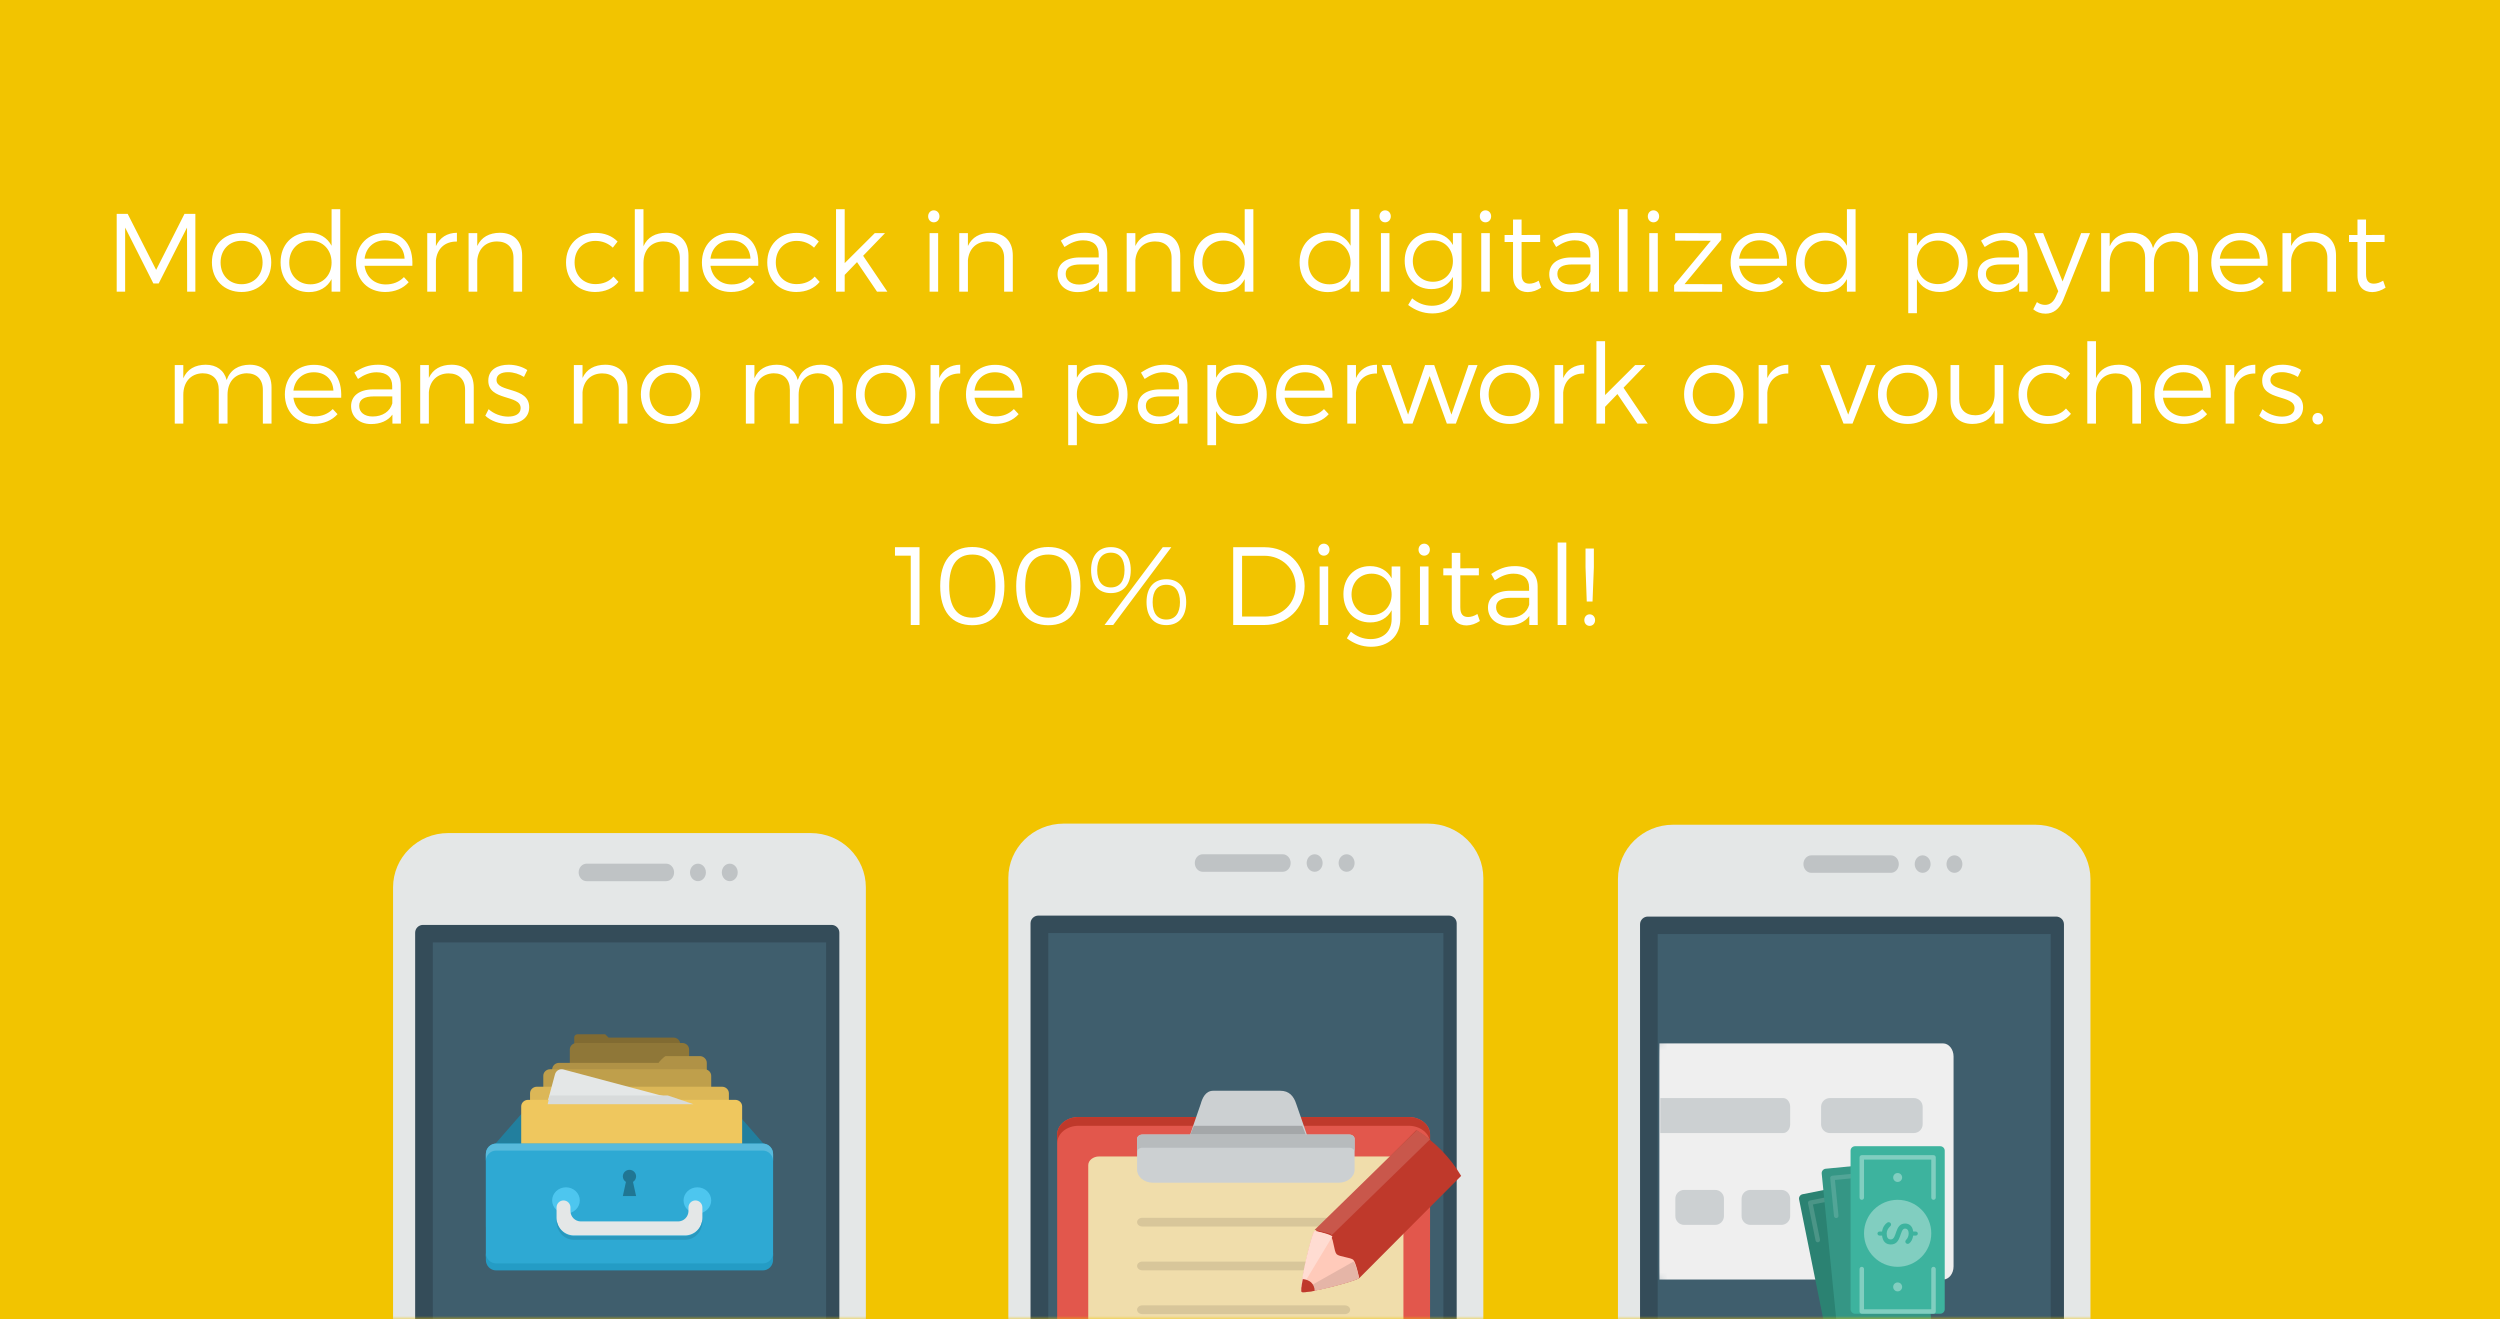 <?xml version="1.0" encoding="UTF-8" standalone="no"?>
<svg width="360px" height="190px" viewBox="0 0 360 190" version="1.1" xmlns="http://www.w3.org/2000/svg" xmlns:xlink="http://www.w3.org/1999/xlink" xmlns:sketch="http://www.bohemiancoding.com/sketch/ns">
    <rect x="0" y="0" width="360" height="190" fill="#333333" stroke="none"/>
    <!-- Generator: Sketch 3.3.3 (12081) - http://www.bohemiancoding.com/sketch -->
    <title>DigitalLandingGold-Mobile + Modern check in and </title>
    <desc>Created with Sketch.</desc>
    <defs>
        <rect id="path-1" x="0" y="0" width="360" height="190"></rect>
        <path id="path-3" d="M31.794,0 C14.235,0 0,14.098 0,31.488 C0,48.879 14.235,62.978 31.794,62.978 C49.354,62.978 63.589,48.879 63.589,31.488 C63.589,14.098 49.354,0 31.794,0 L31.794,0 Z"></path>
    </defs>
    <g id="Home-Page" stroke="none" stroke-width="1" fill="none" fill-rule="evenodd" sketch:type="MSPage">
        <g id="Landing-Page-1.0-Mobile" sketch:type="MSArtboardGroup" transform="translate(-8, -1655)">
            <g id="DigitalLandingGold-Mobile-+-Modern-check-in-and-" sketch:type="MSLayerGroup" transform="translate(8, 1655)">
                <g id="DigitalLandingGold-Mobile">
                    <mask id="mask-2" sketch:name="Mask" fill="white">
                        <use xlink:href="#path-1"></use>
                    </mask>
                    <use id="Mask" fill="#F2C400" sketch:type="MSShapeGroup" xlink:href="#path-1"></use>
                    <g id="digitalcheckin" mask="url(#mask-2)">
                        <g transform="translate(145.2, 118.6)">
                            <g id="android">
                                <path d="M60.42,2.84217094e-14 L7.98,2.84217094e-14 C3.574,2.84217094e-14 0,3.512 0,7.842 L0,73.936 C9.527,80.968 21.368,85.139 34.2,85.139 C47.034,85.139 58.875,80.968 68.4,73.936 L68.4,7.842 C68.4,3.512 64.828,3.24015699e-14 60.42,3.24015699e-14 L60.42,2.84217094e-14 Z" id="Shape" fill="#E4E7E7" sketch:type="MSShapeGroup"></path>
                                <path d="M63.428,13.244 L4.333,13.244 C3.705,13.244 3.196,13.747 3.196,14.367 L3.196,76.233 C12.048,81.861 22.575,85.139 33.88,85.139 C45.187,85.139 55.713,81.861 64.564,76.233 L64.564,14.367 C64.564,13.747 64.056,13.244 63.428,13.244 L63.428,13.244 Z" id="Shape" fill="#344C59" sketch:type="MSShapeGroup"></path>
                                <path d="M62.647,15.766 L5.753,15.766 L5.753,77.636 C14.123,82.398 23.835,85.139 34.2,85.139 C44.567,85.139 54.278,82.398 62.647,77.636 L62.647,15.766 L62.647,15.766 Z" id="Shape" fill="#3F5E6D" sketch:type="MSShapeGroup"></path>
                                <path d="M39.506,4.415 L27.999,4.415 C27.363,4.415 26.849,4.981 26.849,5.675 C26.849,6.372 27.363,6.937 27.999,6.937 L39.506,6.937 C40.142,6.937 40.656,6.372 40.656,5.675 C40.656,4.981 40.142,4.415 39.506,4.415 L39.506,4.415 Z M44.108,4.415 C43.472,4.415 42.958,4.981 42.958,5.675 C42.958,6.372 43.472,6.937 44.108,6.937 C44.745,6.937 45.259,6.372 45.259,5.675 C45.259,4.981 44.745,4.415 44.108,4.415 L44.108,4.415 Z M48.711,4.415 C48.075,4.415 47.56,4.981 47.56,5.675 C47.56,6.372 48.075,6.937 48.711,6.937 C49.347,6.937 49.862,6.372 49.862,5.675 C49.862,4.981 49.347,4.415 48.711,4.415 L48.711,4.415 Z" id="Shape" fill="#BFC3C5" sketch:type="MSShapeGroup"></path>
                            </g>
                            <g id="clipboard" transform="translate(7.032, 38.47)">
                                <path d="M3.068,3.784 C1.374,3.784 0,4.913 0,6.307 L0,40.169 C6.919,45.747 16.393,46.669 26.849,46.669 C37.305,46.669 46.778,45.747 53.697,40.169 L53.697,6.307 C53.697,4.913 52.323,3.784 50.629,3.784 L3.068,3.784 Z" id="Shape" fill="#E2574C" sketch:type="MSShapeGroup"></path>
                                <path d="M6.04,9.46 C5.176,9.46 4.475,10.025 4.475,10.721 L4.475,43.338 C10.877,47.019 18.705,47.93 27.168,47.93 C35.631,47.93 43.46,47.019 49.862,43.338 L49.862,10.721 C49.862,10.025 49.161,9.46 48.297,9.46 L6.04,9.46 Z" id="Shape" fill="#F0DDAB" sketch:type="MSShapeGroup"></path>
                                <path d="M50.629,3.784 L3.068,3.784 C1.374,3.784 0,4.913 0,6.307 L0,7.568 C0,6.175 1.374,5.045 3.068,5.045 L50.629,5.045 C52.323,5.045 53.697,6.175 53.697,7.568 L53.697,6.307 C53.697,4.913 52.323,3.784 50.629,3.784 L50.629,3.784 Z" id="Shape" fill="#BF392B" sketch:type="MSShapeGroup"></path>
                                <path d="M41.424,37.209 L12.274,37.209 C11.849,37.209 11.507,37.491 11.507,37.839 C11.507,38.188 11.849,38.47 12.274,38.47 L41.424,38.47 C41.848,38.47 42.191,38.188 42.191,37.839 C42.191,37.491 41.848,37.209 41.424,37.209 L41.424,37.209 Z M41.424,30.902 L12.274,30.902 C11.849,30.902 11.507,31.184 11.507,31.533 C11.507,31.882 11.849,32.164 12.274,32.164 L41.424,32.164 C41.848,32.164 42.191,31.882 42.191,31.533 C42.191,31.184 41.848,30.902 41.424,30.902 L41.424,30.902 Z M41.424,24.596 L12.274,24.596 C11.849,24.596 11.507,24.878 11.507,25.226 C11.507,25.575 11.849,25.857 12.274,25.857 L41.424,25.857 C41.848,25.857 42.191,25.575 42.191,25.226 C42.191,24.878 41.848,24.596 41.424,24.596 L41.424,24.596 Z M41.424,43.515 L12.274,43.515 C11.849,43.515 11.507,43.797 11.507,44.146 C11.507,44.495 11.849,44.777 12.274,44.777 L41.424,44.777 C41.848,44.777 42.191,44.495 42.191,44.146 C42.191,43.797 41.848,43.515 41.424,43.515 L41.424,43.515 Z M12.274,19.55 L41.424,19.55 C41.848,19.55 42.191,19.268 42.191,18.92 C42.191,18.572 41.848,18.289 41.424,18.289 L12.274,18.289 C11.849,18.289 11.507,18.572 11.507,18.92 C11.507,19.268 11.849,19.55 12.274,19.55 L12.274,19.55 Z" id="Shape" fill="#D8C69A" sketch:type="MSShapeGroup"></path>
                                <path d="M12.271,6.307 L42.066,6.307 C42.488,6.307 42.83,6.589 42.83,6.937 L42.83,11.352 C42.83,12.397 41.803,13.244 40.538,13.244 L13.798,13.244 C12.533,13.244 11.507,12.397 11.507,11.352 L11.507,6.937 C11.507,6.589 11.848,6.307 12.271,6.307 L12.271,6.307 Z M22.473,1.55431223e-14 L32.134,1.55431223e-14 C33.399,1.55431223e-14 34.06,0.763 34.426,1.892 L35.954,6.307 L19.146,6.307 L20.674,1.892 C20.897,1.091 21.343,1.55431223e-14 22.473,1.55431223e-14 L22.473,1.55431223e-14 Z" id="Shape" fill="#CCD0D2" sketch:type="MSShapeGroup"></path>
                                <path d="M19.681,5.045 L19.178,6.307 L35.798,6.307 L35.295,5.045 L19.681,5.045 Z" id="Shape" fill="#A4A7A9" sketch:type="MSShapeGroup"></path>
                                <path d="M42.066,6.307 L12.271,6.307 C11.848,6.307 11.507,6.589 11.507,6.937 L11.507,8.829 C11.507,8.481 11.848,8.199 12.271,8.199 L42.066,8.199 C42.488,8.199 42.83,8.481 42.83,8.829 L42.83,6.937 C42.83,6.589 42.488,6.307 42.066,6.307 L42.066,6.307 Z" id="Shape" fill="#B7BBBD" sketch:type="MSShapeGroup"></path>
                            </g>
                            <g id="pencil" transform="translate(42.191, 44.146)">
                                <path d="M23.013,6.582 C21.422,3.898 19.201,1.635 16.551,3.19744231e-14 C11.207,5.364 2.052,14.551 1.878,14.727 C1.357,15.249 -0.309,22.925 0.05,23.287 C0.419,23.657 7.882,21.768 8.387,21.26 L23.013,6.582 L23.013,6.582 Z" id="Shape" fill="#BF392B" sketch:type="MSShapeGroup"></path>
                                <path d="M5.081,17.853 C4.703,17.459 4.654,15.733 4.273,15.337 C3.891,14.94 1.861,14.506 1.86,14.505 C1.364,15.02 -0.176,22.295 0.017,23.203 L0.129,23.32 C0.996,23.513 7.829,21.708 8.31,21.208 C8.31,21.208 7.875,19.079 7.502,18.692 C7.129,18.304 5.461,18.247 5.081,17.853 L5.081,17.853 Z" id="Shape" fill="#FFCABA" sketch:type="MSShapeGroup"></path>
                                <path d="M1.86517468e-14,23.154 L0.01,23.209 L0.123,23.321 C0.992,23.504 7.829,21.785 8.31,21.309 C8.31,21.309 7.891,19.298 7.509,18.92 C1.149,22.498 0.156,23.064 2.1354919e-14,23.154 L1.86517468e-14,23.154 Z" id="Shape" fill="#E5B5A7" sketch:type="MSShapeGroup"></path>
                                <path d="M0.005,22.704 C0.126,22.507 0.793,21.411 4.475,15.297 C4.075,14.919 1.947,14.505 1.947,14.505 C1.443,14.981 -0.097,21.548 0.005,22.704 L0.005,22.704 Z" id="Shape" fill="#FFDCD2" sketch:type="MSShapeGroup"></path>
                                <path d="M1.398,21.905 C1.122,21.657 0.649,21.472 0.209,21.442 C0.021,22.44 -0.063,23.186 0.053,23.29 C0.165,23.39 0.908,23.312 1.916,23.139 C1.94,22.702 1.715,22.188 1.398,21.905 L1.398,21.905 Z" id="Shape" fill="#BF392B" sketch:type="MSShapeGroup"></path>
                                <path d="M4.359,15.136 C4.353,15.145 18.538,1.315 18.538,1.315 C17.928,0.841 17.29,0.4 16.624,-5.32907052e-15 L1.918,14.346 C4.976,15.136 3.973,14.759 4.359,15.136 Z" id="Shape" fill="#C9574B" sketch:type="MSShapeGroup"></path>
                            </g>
                        </g>
                    </g>
                    <g id="paperless" mask="url(#mask-2)">
                        <g transform="translate(56.4, 119.8)">
                            <g id="android">
                                <path d="M60.341,0.161 L8.143,0.161 C3.758,0.161 0.2,3.668 0.2,7.991 L0.2,73.995 C9.683,81.016 21.47,85.181 34.242,85.181 C47.017,85.181 58.804,81.016 68.284,73.995 L68.284,7.991 C68.284,3.668 64.729,0.161 60.341,0.161 L60.341,0.161 Z" id="Shape" fill="#E4E7E7" sketch:type="MSShapeGroup"></path>
                                <path d="M63.335,13.386 L4.513,13.386 C3.889,13.386 3.382,13.889 3.382,14.508 L3.382,76.288 C12.193,81.908 22.671,85.181 33.924,85.181 C45.178,85.181 55.656,81.908 64.467,76.288 L64.467,14.508 C64.467,13.889 63.961,13.386 63.335,13.386 L63.335,13.386 Z" id="Shape" fill="#344C59" sketch:type="MSShapeGroup"></path>
                                <path d="M62.558,15.905 L5.927,15.905 L5.927,77.689 C14.258,82.445 23.925,85.181 34.242,85.181 C44.562,85.181 54.227,82.445 62.558,77.689 L62.558,15.905 L62.558,15.905 Z" id="Shape" fill="#3F5E6D" sketch:type="MSShapeGroup"></path>
                                <path d="M39.524,4.569 L28.07,4.569 C27.437,4.569 26.925,5.134 26.925,5.828 C26.925,6.524 27.437,7.088 28.07,7.088 L39.524,7.088 C40.157,7.088 40.669,6.524 40.669,5.828 C40.669,5.134 40.157,4.569 39.524,4.569 L39.524,4.569 Z M44.105,4.569 C43.472,4.569 42.96,5.134 42.96,5.828 C42.96,6.524 43.472,7.088 44.105,7.088 C44.738,7.088 45.25,6.524 45.25,5.828 C45.25,5.134 44.738,4.569 44.105,4.569 L44.105,4.569 Z M48.686,4.569 C48.053,4.569 47.541,5.134 47.541,5.828 C47.541,6.524 48.053,7.088 48.686,7.088 C49.32,7.088 49.832,6.524 49.832,5.828 C49.832,5.134 49.32,4.569 48.686,4.569 L48.686,4.569 Z" id="Shape" fill="#BFC3C5" sketch:type="MSShapeGroup"></path>
                            </g>
                            <g id="archive-2" transform="translate(13.563, 29.131)">
                                <path d="M0,17.338 L0,27.71 L13.787,12.892 L13.787,8.949 L7.327,8.938 L8.74633949e-16,17.338 L0,17.338 Z M33.93,8.819 L27.573,8.817 L27.573,12.892 L41.36,27.71 L41.36,17.338 L33.93,8.819 L33.93,8.819 Z" id="Shape" fill="#227F9E" sketch:type="MSShapeGroup"></path>
                                <path d="M27.012,0.48 L17.667,0.48 L17.175,0 L13.219,0 C12.925,0 12.726,0.225 12.726,0.435 L12.726,9.117 C12.726,9.647 13.167,10.077 13.711,10.077 L27.012,10.077 C27.556,10.077 27.997,9.647 27.997,9.117 L27.997,1.44 C27.997,0.91 27.556,0.48 27.012,0.48 L27.012,0.48 Z" id="Shape" fill="#816B32" sketch:type="MSShapeGroup"></path>
                                <path d="M13.071,1.26 L28.288,1.26 C28.83,1.26 29.27,1.683 29.27,2.204 L29.27,9.762 C29.27,10.283 28.83,10.706 28.288,10.706 L13.071,10.706 C12.53,10.706 12.09,10.283 12.09,9.762 L12.09,2.204 C12.09,1.683 12.53,1.26 13.071,1.26 L13.071,1.26 Z" id="Shape" fill="#8F7738" sketch:type="MSShapeGroup"></path>
                                <path d="M30.841,3.149 L25.892,3.149 C25.755,3.149 24.886,3.988 24.886,4.122 L10.534,4.122 C9.988,4.122 9.545,4.558 9.545,5.096 L9.545,12.882 C9.545,13.419 9.988,13.855 10.534,13.855 L30.825,13.855 C31.372,13.855 31.815,13.419 31.815,12.882 L31.815,4.107 C31.815,3.589 31.326,3.149 30.841,3.149 L30.841,3.149 Z" id="Shape" fill="#B09246" sketch:type="MSShapeGroup"></path>
                                <path d="M9.259,5.038 L31.464,5.038 C32.009,5.038 32.451,5.461 32.451,5.983 L32.451,13.54 C32.451,14.062 32.009,14.485 31.464,14.485 L9.259,14.485 C8.714,14.485 8.272,14.062 8.272,13.54 L8.272,5.983 C8.272,5.461 8.714,5.038 9.259,5.038 L9.259,5.038 Z" id="Shape" fill="#BF9F4B" sketch:type="MSShapeGroup"></path>
                                <path d="M7.35,7.557 L34.009,7.557 C34.554,7.557 34.997,7.981 34.997,8.502 L34.997,16.059 C34.997,16.581 34.554,17.004 34.009,17.004 L7.35,17.004 C6.805,17.004 6.363,16.581 6.363,16.059 L6.363,8.502 C6.363,7.981 6.805,7.557 7.35,7.557 L7.35,7.557 Z" id="Shape" fill="#DCB757" sketch:type="MSShapeGroup"></path>
                                <path d="M11.161,5.072 L31.086,10.378 C31.61,10.517 31.922,11.052 31.781,11.573 L29.493,20.059 C29.353,20.58 28.814,20.889 28.29,20.749 L8.364,15.444 C7.84,15.304 7.529,14.769 7.669,14.248 L9.958,5.762 C10.098,5.241 10.637,4.932 11.161,5.072 L11.161,5.072 Z" id="Shape" fill="#E4E7E7" sketch:type="MSShapeGroup"></path>
                                <path d="M6.085,9.447 L35.911,9.447 C36.46,9.447 36.905,9.87 36.905,10.391 L36.905,17.949 C36.905,18.47 36.46,18.893 35.911,18.893 L6.085,18.893 C5.536,18.893 5.09,18.47 5.09,17.949 L5.09,10.391 C5.09,9.87 5.536,9.447 6.085,9.447 L6.085,9.447 Z" id="Shape" fill="#EFC75E" sketch:type="MSShapeGroup"></path>
                                <path d="M1.477,15.745 L39.882,15.745 C40.698,15.745 41.36,16.403 41.36,17.214 L41.36,31.909 C41.36,32.721 40.698,33.378 39.882,33.378 L1.477,33.378 C0.661,33.378 0,32.721 0,31.909 L0,17.214 C0,16.403 0.661,15.745 1.477,15.745 L1.477,15.745 Z" id="Shape" fill="#2EA9D3" sketch:type="MSShapeGroup"></path>
                                <path d="M11.536,22.042 C10.436,22.042 9.545,22.888 9.545,23.932 C9.545,24.975 10.436,25.821 11.536,25.821 C12.636,25.821 13.528,24.975 13.528,23.932 C13.528,22.888 12.636,22.042 11.536,22.042 L11.536,22.042 Z M30.459,22.042 C29.359,22.042 28.468,22.888 28.468,23.932 C28.468,24.975 29.359,25.821 30.459,25.821 C31.559,25.821 32.451,24.975 32.451,23.932 C32.451,22.888 31.559,22.042 30.459,22.042 L30.459,22.042 Z" id="Shape" fill="#4DC6EF" sketch:type="MSShapeGroup"></path>
                                <path d="M30.179,23.932 C29.627,23.932 29.179,24.383 29.179,24.939 L29.179,25.443 C29.179,26.278 28.507,26.955 27.679,26.955 L13.68,26.955 C12.852,26.955 12.181,26.278 12.181,25.443 L12.181,24.939 C12.181,24.383 11.733,23.932 11.181,23.932 C10.629,23.932 10.181,24.383 10.181,24.939 L10.181,26.451 C10.181,27.842 11.3,28.97 12.681,28.97 L28.679,28.97 C30.06,28.97 31.179,27.842 31.179,26.451 L31.179,24.939 C31.179,24.383 30.731,23.932 30.179,23.932 L30.179,23.932 Z" id="Shape" fill="#E4E7E7" sketch:type="MSShapeGroup"></path>
                                <path d="M21.634,20.468 C21.634,19.946 21.207,19.523 20.68,19.523 C20.153,19.523 19.725,19.946 19.725,20.468 C19.725,20.804 19.904,21.097 20.171,21.265 L19.725,23.302 L21.634,23.302 L21.189,21.265 C21.456,21.097 21.634,20.804 21.634,20.468 L21.634,20.468 Z" id="Shape" fill="#207693" sketch:type="MSShapeGroup"></path>
                                <path d="M8.908,10.077 L29.906,10.077 L26.202,8.817 L9.174,8.817 L8.908,10.077 Z" id="Shape" fill="#D8DBDB" sketch:type="MSShapeGroup"></path>
                                <path d="M39.882,15.745 L1.477,15.745 C0.661,15.745 0,16.422 0,17.256 L0,18.264 C0,17.429 0.661,16.752 1.477,16.752 L39.882,16.752 C40.698,16.752 41.36,17.429 41.36,18.264 L41.36,17.256 C41.36,16.422 40.698,15.745 39.882,15.745 L39.882,15.745 Z" id="Shape" fill="#58BADC" sketch:type="MSShapeGroup"></path>
                                <path d="M28.679,29.075 L12.681,29.075 C11.3,29.075 10.181,27.9 10.181,26.451 L10.181,26.976 C10.181,28.425 11.3,29.6 12.681,29.6 L28.679,29.6 C30.06,29.6 31.179,28.425 31.179,26.976 L31.179,26.451 C31.179,27.9 30.06,29.075 28.679,29.075 L28.679,29.075 Z" id="Shape" fill="#2998BE" sketch:type="MSShapeGroup"></path>
                                <path d="M39.882,33.001 L1.477,33.001 C0.661,33.001 0,32.324 0,31.489 L0,32.497 C0,33.332 0.661,34.008 1.477,34.008 L39.882,34.008 C40.698,34.008 41.36,33.332 41.36,32.497 L41.36,31.489 C41.36,32.324 40.698,33.001 39.882,33.001 L39.882,33.001 Z" id="Shape" fill="#249CC5" sketch:type="MSShapeGroup"></path>
                            </g>
                        </g>
                    </g>
                    <g id="directdeposit" mask="url(#mask-2)">
                        <g transform="translate(232.8, 118.6)">
                            <g id="android">
                                <path d="M60.287,0.161 L8.123,0.161 C3.74,0.161 0.185,3.668 0.185,7.991 L0.185,73.995 C9.662,81.016 21.441,85.181 34.205,85.181 C46.972,85.181 58.751,81.016 68.225,73.995 L68.225,7.991 C68.225,3.668 64.672,0.161 60.287,0.161 L60.287,0.161 Z" id="Shape" fill="#E4E7E7" sketch:type="MSShapeGroup"></path>
                                <path d="M63.279,13.386 L4.495,13.386 C3.871,13.386 3.365,13.889 3.365,14.508 L3.365,76.288 C12.17,81.908 22.641,85.181 33.887,85.181 C45.134,85.181 55.605,81.908 64.41,76.288 L64.41,14.508 C64.41,13.889 63.904,13.386 63.279,13.386 L63.279,13.386 Z" id="Shape" fill="#344C59" sketch:type="MSShapeGroup"></path>
                                <path d="M62.502,15.905 L5.908,15.905 L5.908,77.689 C14.234,82.445 23.895,85.181 34.205,85.181 C44.518,85.181 54.177,82.445 62.502,77.689 L62.502,15.905 L62.502,15.905 Z" id="Shape" fill="#3F5E6D" sketch:type="MSShapeGroup"></path>
                                <path d="M39.483,4.569 L28.037,4.569 C27.404,4.569 26.893,5.134 26.893,5.828 C26.893,6.524 27.404,7.088 28.037,7.088 L39.483,7.088 C40.116,7.088 40.628,6.524 40.628,5.828 C40.628,5.134 40.116,4.569 39.483,4.569 L39.483,4.569 Z M44.061,4.569 C43.428,4.569 42.917,5.134 42.917,5.828 C42.917,6.524 43.428,7.088 44.061,7.088 C44.694,7.088 45.206,6.524 45.206,5.828 C45.206,5.134 44.694,4.569 44.061,4.569 L44.061,4.569 Z M48.64,4.569 C48.007,4.569 47.495,5.134 47.495,5.828 C47.495,6.524 48.007,7.088 48.64,7.088 C49.273,7.088 49.784,6.524 49.784,5.828 C49.784,5.134 49.273,4.569 48.64,4.569 L48.64,4.569 Z" id="Shape" fill="#BFC3C5" sketch:type="MSShapeGroup"></path>
                            </g>
                            <g id="credit-card" transform="translate(0.821, 17.165)">
                                <g id="Clipped">
                                    <mask id="mask-4" sketch:name="a" fill="white">
                                        <use xlink:href="#path-3"></use>
                                    </mask>
                                    <g id="a"></g>
                                    <g id="Group" mask="url(#mask-4)" sketch:type="MSShapeGroup">
                                        <g transform="translate(4.732, 14.41)" id="Shape">
                                            <path d="M41.447,0.074 C42.283,0.074 42.96,0.921 42.96,1.963 L42.96,32.193 C42.96,33.237 42.283,34.082 41.447,34.082 L0.597,34.082 L0.597,0.074 L41.447,0.074 Z" fill="#EFEFEF"></path>
                                            <path d="M37.237,7.946 L25.155,7.946 C24.453,7.946 23.883,8.511 23.883,9.206 L23.883,11.725 C23.883,12.42 24.453,12.985 25.155,12.985 L37.237,12.985 C37.939,12.985 38.509,12.42 38.509,11.725 L38.509,9.206 C38.509,8.511 37.939,7.946 37.237,7.946 L37.237,7.946 Z M0.731,7.946 L0.731,12.985 L18.421,12.985 C18.979,12.985 19.432,12.42 19.432,11.725 L19.432,9.206 C19.432,8.511 18.979,7.946 18.421,7.946 L0.731,7.946 Z M18.16,21.172 L13.709,21.172 C13.007,21.172 12.437,21.736 12.437,22.431 L12.437,24.95 C12.437,25.646 13.007,26.21 13.709,26.21 L18.16,26.21 C18.862,26.21 19.432,25.646 19.432,24.95 L19.432,22.431 C19.432,21.736 18.862,21.172 18.16,21.172 L18.16,21.172 Z M4.171,21.172 C3.469,21.172 2.899,21.736 2.899,22.431 L2.899,24.95 C2.899,25.646 3.469,26.21 4.171,26.21 L8.622,26.21 C9.324,26.21 9.894,25.646 9.894,24.95 L9.894,22.431 C9.894,21.736 9.324,21.172 8.622,21.172 L4.171,21.172 Z" fill="#CCD0D2"></path>
                                            <path d="M31.832,23.061 C31.832,24.973 30.266,26.524 28.335,26.524 C26.403,26.524 24.837,24.973 24.837,23.061 C24.837,21.148 26.403,19.597 28.335,19.597 C30.266,19.597 31.832,21.148 31.832,23.061 Z" fill="#FF6A6A"></path>
                                        </g>
                                    </g>
                                </g>
                            </g>
                            <g id="money" transform="translate(26.257, 46.135)">
                                <g id="Group" sketch:type="MSShapeGroup">
                                    <path d="M0.521,7.233 L12.591,4.837 C12.942,4.767 13.283,4.993 13.353,5.34 L17.743,27.063 C17.813,27.411 17.586,27.75 17.235,27.819 L5.165,30.216 C4.814,30.285 4.473,30.06 4.402,29.712 L0.013,7.989 C-0.057,7.641 0.17,7.303 0.521,7.233 L0.521,7.233 Z" id="Shape" fill="#2B8272"></path>
                                    <path d="M12.143,6.37 C12.108,6.195 11.936,6.082 11.76,6.117 L1.553,8.144 C1.377,8.178 1.263,8.348 1.297,8.523 L2.383,13.897 C2.419,14.072 2.59,14.185 2.767,14.15 C2.943,14.115 3.057,13.945 3.022,13.77 L2,8.712 L11.569,6.813 L12.591,11.871 C12.626,12.045 12.798,12.158 12.974,12.123 C13.15,12.089 13.264,11.918 13.229,11.744 L12.143,6.37 L12.143,6.37 Z" id="Shape" fill="#4B9587"></path>
                                    <path d="M3.85,3.562 L16.099,2.373 C16.455,2.339 16.772,2.597 16.807,2.95 L19.007,25 C19.042,25.354 18.782,25.667 18.425,25.702 L6.176,26.891 C5.82,26.926 5.503,26.668 5.468,26.314 L3.269,4.264 C3.234,3.911 3.493,3.597 3.85,3.562 L3.85,3.562 Z" id="Shape" fill="#359685"></path>
                                    <path d="M15.5,3.854 C15.482,3.677 15.323,3.547 15.144,3.565 L4.786,4.57 C4.607,4.587 4.476,4.745 4.494,4.922 L5.038,10.377 C5.056,10.555 5.215,10.684 5.394,10.667 C5.573,10.649 5.704,10.492 5.686,10.314 L5.174,5.18 L14.885,4.238 L15.398,9.372 C15.415,9.549 15.574,9.679 15.753,9.662 C15.932,9.644 16.063,9.486 16.045,9.309 L15.5,3.854 L15.5,3.854 Z" id="Shape" fill="#52A597"></path>
                                    <path d="M8.071,0.321 L20.339,0.321 C20.695,0.321 20.984,0.609 20.984,0.964 L20.984,23.797 C20.984,24.152 20.695,24.441 20.339,24.441 L8.071,24.441 C7.714,24.441 7.425,24.152 7.425,23.797 L7.425,0.964 C7.425,0.609 7.714,0.321 8.071,0.321 L8.071,0.321 Z" id="Shape" fill="#3DB39E"></path>
                                    <path d="M14.205,5.467 C14.561,5.467 14.85,5.179 14.85,4.824 C14.85,4.469 14.561,4.18 14.205,4.18 C13.848,4.18 13.559,4.469 13.559,4.824 C13.559,5.179 13.848,5.467 14.205,5.467 L14.205,5.467 Z M14.205,21.225 C14.561,21.225 14.85,20.937 14.85,20.581 C14.85,20.226 14.561,19.938 14.205,19.938 C13.848,19.938 13.559,20.226 13.559,20.581 C13.559,20.937 13.848,21.225 14.205,21.225 L14.205,21.225 Z M19.37,1.608 L9.039,1.608 C8.861,1.608 8.717,1.752 8.717,1.929 L8.717,7.718 C8.717,7.896 8.861,8.039 9.039,8.039 C9.218,8.039 9.362,7.896 9.362,7.718 L9.362,2.251 L19.047,2.251 L19.047,7.718 C19.047,7.896 19.192,8.039 19.37,8.039 C19.549,8.039 19.693,7.896 19.693,7.718 L19.693,1.929 C19.693,1.752 19.549,1.608 19.37,1.608 L19.37,1.608 Z M19.37,17.687 C19.192,17.687 19.047,17.831 19.047,18.009 L19.047,23.797 L9.362,23.797 L9.362,18.009 C9.362,17.831 9.218,17.687 9.039,17.687 C8.861,17.687 8.717,17.831 8.717,18.009 L8.717,24.119 C8.717,24.297 8.861,24.441 9.039,24.441 L19.37,24.441 C19.549,24.441 19.693,24.297 19.693,24.119 L19.693,18.009 C19.693,17.831 19.549,17.687 19.37,17.687 L19.37,17.687 Z M14.205,8.039 C11.53,8.039 9.362,10.199 9.362,12.863 C9.362,15.527 11.53,17.687 14.205,17.687 C16.879,17.687 19.047,15.527 19.047,12.863 C19.047,10.199 16.879,8.039 14.205,8.039 L14.205,8.039 Z M16.808,13.191 L16.435,13.191 C16.37,13.693 16.164,14.107 15.854,14.32 C15.796,14.358 15.726,14.383 15.648,14.383 C15.461,14.383 15.307,14.232 15.307,14.044 C15.307,13.957 15.358,13.869 15.448,13.774 C15.642,13.58 15.79,13.254 15.79,12.896 C15.79,12.376 15.539,12.181 15.281,12.181 C14.437,12.181 14.83,14.471 13.218,14.471 C12.509,14.471 12.045,14.032 11.961,13.191 L11.6,13.191 C11.433,13.191 11.298,13.059 11.298,12.896 C11.298,12.739 11.433,12.608 11.6,12.608 L11.961,12.608 C12.038,11.999 12.374,11.523 12.728,11.309 C12.78,11.278 12.844,11.259 12.909,11.259 C13.102,11.259 13.257,11.41 13.257,11.591 C13.257,11.729 13.18,11.805 13.115,11.867 C12.844,12.131 12.625,12.464 12.625,12.896 C12.625,13.467 12.819,13.743 13.218,13.743 C14.159,13.743 13.727,11.453 15.281,11.453 C15.854,11.453 16.35,11.805 16.441,12.608 L16.808,12.608 C16.976,12.608 17.111,12.739 17.111,12.896 C17.112,13.059 16.976,13.191 16.808,13.191 L16.808,13.191 Z" id="Shape" fill="#81CEC0"></path>
                                </g>
                            </g>
                        </g>
                    </g>
                </g>
                <path d="M28.132,42 L28.132,30.8 L26.564,30.8 L22.484,38.864 L18.388,30.8 L16.804,30.8 L16.804,42 L18.02,42 L18.02,32.768 L22.084,40.816 L22.852,40.816 L26.932,32.768 L26.948,42 L28.132,42 Z M34.788,33.536 C32.292,33.536 30.516,35.264 30.516,37.776 C30.516,40.304 32.292,42.048 34.788,42.048 C37.284,42.048 39.06,40.304 39.06,37.776 C39.06,35.264 37.284,33.536 34.788,33.536 L34.788,33.536 Z M34.788,34.672 C36.548,34.672 37.812,35.952 37.812,37.792 C37.812,39.648 36.548,40.928 34.788,40.928 C33.028,40.928 31.764,39.648 31.764,37.792 C31.764,35.952 33.028,34.672 34.788,34.672 L34.788,34.672 Z M48.996,30.128 L47.748,30.128 L47.748,35.392 C47.124,34.192 45.956,33.504 44.452,33.504 C42.068,33.504 40.404,35.248 40.404,37.776 C40.404,40.288 42.068,42.064 44.468,42.064 C45.972,42.064 47.124,41.376 47.748,40.192 L47.748,42 L48.996,42 L48.996,30.128 Z M44.708,40.944 C42.916,40.944 41.652,39.632 41.652,37.808 C41.652,35.968 42.916,34.64 44.708,34.64 C46.484,34.64 47.748,35.968 47.748,37.808 C47.748,39.632 46.484,40.944 44.708,40.944 L44.708,40.944 Z M55.444,33.536 C52.996,33.536 51.268,35.28 51.268,37.792 C51.268,40.304 52.98,42.048 55.46,42.048 C56.868,42.048 58.052,41.536 58.852,40.64 L58.164,39.904 C57.508,40.592 56.596,40.96 55.556,40.96 C53.924,40.96 52.724,39.92 52.5,38.272 L59.38,38.272 C59.508,35.408 58.164,33.52 55.444,33.536 L55.444,33.536 Z M52.5,37.248 C52.692,35.648 53.844,34.608 55.444,34.608 C57.092,34.608 58.18,35.632 58.26,37.248 L52.5,37.248 Z M62.772,33.568 L61.524,33.568 L61.524,42 L62.772,42 L62.772,37.52 C62.916,35.856 64.02,34.752 65.796,34.784 L65.796,33.52 C64.372,33.536 63.332,34.208 62.772,35.44 L62.772,33.568 Z M71.988,33.52 C70.452,33.536 69.316,34.144 68.724,35.424 L68.724,33.568 L67.476,33.568 L67.476,42 L68.724,42 L68.724,37.472 C68.868,35.872 69.892,34.784 71.556,34.768 C73.044,34.768 73.94,35.648 73.94,37.136 L73.94,42 L75.188,42 L75.188,36.8 C75.188,34.768 74.004,33.52 71.988,33.52 L71.988,33.52 Z M85.684,33.536 C83.252,33.536 81.508,35.28 81.508,37.792 C81.508,40.304 83.236,42.048 85.684,42.048 C87.14,42.048 88.308,41.504 89.06,40.592 L88.34,39.824 C87.748,40.528 86.836,40.912 85.732,40.912 C83.988,40.912 82.74,39.632 82.74,37.792 C82.74,35.952 83.988,34.688 85.732,34.688 C86.756,34.688 87.604,35.056 88.244,35.664 L88.932,34.784 C88.164,33.984 87.044,33.52 85.684,33.536 L85.684,33.536 Z M95.94,33.52 C94.388,33.536 93.236,34.144 92.66,35.456 L92.66,30.128 L91.412,30.128 L91.412,42 L92.66,42 L92.66,37.856 C92.66,36.048 93.716,34.784 95.508,34.768 C96.996,34.768 97.892,35.648 97.892,37.136 L97.892,42 L99.14,42 L99.14,36.8 C99.14,34.768 97.956,33.52 95.94,33.52 L95.94,33.52 Z M105.252,33.536 C102.804,33.536 101.076,35.28 101.076,37.792 C101.076,40.304 102.788,42.048 105.268,42.048 C106.676,42.048 107.86,41.536 108.66,40.64 L107.972,39.904 C107.316,40.592 106.404,40.96 105.364,40.96 C103.732,40.96 102.532,39.92 102.308,38.272 L109.188,38.272 C109.316,35.408 107.972,33.52 105.252,33.536 L105.252,33.536 Z M102.308,37.248 C102.5,35.648 103.652,34.608 105.252,34.608 C106.9,34.608 107.988,35.632 108.068,37.248 L102.308,37.248 Z M114.66,33.536 C112.228,33.536 110.484,35.28 110.484,37.792 C110.484,40.304 112.212,42.048 114.66,42.048 C116.116,42.048 117.284,41.504 118.036,40.592 L117.316,39.824 C116.724,40.528 115.812,40.912 114.708,40.912 C112.964,40.912 111.716,39.632 111.716,37.792 C111.716,35.952 112.964,34.688 114.708,34.688 C115.732,34.688 116.58,35.056 117.22,35.664 L117.908,34.784 C117.14,33.984 116.02,33.52 114.66,33.536 L114.66,33.536 Z M123.412,37.744 L126.292,42 L127.78,42 L124.292,36.832 L127.444,33.568 L125.972,33.568 L121.636,37.888 L121.636,30.128 L120.388,30.128 L120.388,42 L121.636,42 L121.636,39.584 L123.412,37.744 Z M134.468,30.288 C134.004,30.288 133.652,30.656 133.652,31.152 C133.652,31.648 134.004,32.016 134.468,32.016 C134.932,32.016 135.284,31.648 135.284,31.152 C135.284,30.656 134.932,30.288 134.468,30.288 L134.468,30.288 Z M135.092,42 L135.092,33.568 L133.86,33.568 L133.86,42 L135.092,42 Z M142.644,33.52 C141.108,33.536 139.972,34.144 139.38,35.424 L139.38,33.568 L138.132,33.568 L138.132,42 L139.38,42 L139.38,37.472 C139.524,35.872 140.548,34.784 142.212,34.768 C143.7,34.768 144.596,35.648 144.596,37.136 L144.596,42 L145.844,42 L145.844,36.8 C145.844,34.768 144.66,33.52 142.644,33.52 L142.644,33.52 Z M158.244,42 L159.46,42 L159.444,36.432 C159.428,34.624 158.276,33.52 156.196,33.52 C154.756,33.52 153.844,33.936 152.756,34.656 L153.284,35.568 C154.164,34.96 155.028,34.608 155.956,34.608 C157.444,34.608 158.212,35.344 158.212,36.576 L158.212,37.072 L155.444,37.072 C153.46,37.088 152.292,38.016 152.292,39.488 C152.292,40.944 153.412,42.064 155.156,42.064 C156.5,42.064 157.572,41.616 158.244,40.704 L158.244,42 Z M155.396,40.976 C154.212,40.976 153.46,40.368 153.46,39.44 C153.46,38.512 154.196,38.08 155.604,38.08 L158.228,38.08 L158.228,39.088 C157.908,40.256 156.82,40.976 155.396,40.976 L155.396,40.976 Z M166.756,33.52 C165.22,33.536 164.084,34.144 163.492,35.424 L163.492,33.568 L162.244,33.568 L162.244,42 L163.492,42 L163.492,37.472 C163.636,35.872 164.66,34.784 166.324,34.768 C167.812,34.768 168.708,35.648 168.708,37.136 L168.708,42 L169.956,42 L169.956,36.8 C169.956,34.768 168.772,33.52 166.756,33.52 L166.756,33.52 Z M180.484,30.128 L179.236,30.128 L179.236,35.392 C178.612,34.192 177.444,33.504 175.94,33.504 C173.556,33.504 171.892,35.248 171.892,37.776 C171.892,40.288 173.556,42.064 175.956,42.064 C177.46,42.064 178.612,41.376 179.236,40.192 L179.236,42 L180.484,42 L180.484,30.128 Z M176.196,40.944 C174.404,40.944 173.14,39.632 173.14,37.808 C173.14,35.968 174.404,34.64 176.196,34.64 C177.972,34.64 179.236,35.968 179.236,37.808 C179.236,39.632 177.972,40.944 176.196,40.944 L176.196,40.944 Z M195.732,30.128 L194.484,30.128 L194.484,35.392 C193.86,34.192 192.692,33.504 191.188,33.504 C188.804,33.504 187.14,35.248 187.14,37.776 C187.14,40.288 188.804,42.064 191.204,42.064 C192.708,42.064 193.86,41.376 194.484,40.192 L194.484,42 L195.732,42 L195.732,30.128 Z M191.444,40.944 C189.652,40.944 188.388,39.632 188.388,37.808 C188.388,35.968 189.652,34.64 191.444,34.64 C193.22,34.64 194.484,35.968 194.484,37.808 C194.484,39.632 193.22,40.944 191.444,40.944 L191.444,40.944 Z M199.46,30.288 C198.996,30.288 198.644,30.656 198.644,31.152 C198.644,31.648 198.996,32.016 199.46,32.016 C199.924,32.016 200.276,31.648 200.276,31.152 C200.276,30.656 199.924,30.288 199.46,30.288 L199.46,30.288 Z M200.084,42 L200.084,33.568 L198.852,33.568 L198.852,42 L200.084,42 Z M210.468,33.568 L209.22,33.568 L209.22,35.28 C208.612,34.16 207.524,33.52 206.084,33.52 C203.828,33.536 202.276,35.2 202.276,37.552 C202.276,39.952 203.844,41.632 206.116,41.632 C207.54,41.632 208.628,40.992 209.22,39.872 L209.22,41.152 C209.22,42.912 208.02,44.032 206.18,44.032 C205.06,44.016 204.18,43.648 203.348,42.96 L202.772,43.92 C203.796,44.688 204.9,45.12 206.228,45.136 C208.788,45.136 210.468,43.584 210.468,41.12 L210.468,33.568 Z M206.34,40.576 C204.644,40.576 203.46,39.328 203.444,37.6 C203.46,35.856 204.644,34.608 206.34,34.608 C208.02,34.608 209.22,35.84 209.22,37.6 C209.22,39.328 208.02,40.576 206.34,40.576 L206.34,40.576 Z M213.908,30.288 C213.444,30.288 213.092,30.656 213.092,31.152 C213.092,31.648 213.444,32.016 213.908,32.016 C214.372,32.016 214.724,31.648 214.724,31.152 C214.724,30.656 214.372,30.288 213.908,30.288 L213.908,30.288 Z M214.532,42 L214.532,33.568 L213.3,33.568 L213.3,42 L214.532,42 Z M221.572,40.416 C221.108,40.704 220.66,40.848 220.228,40.848 C219.508,40.848 219.108,40.464 219.108,39.44 L219.108,34.848 L221.78,34.848 L221.78,33.824 L219.108,33.84 L219.108,31.616 L217.876,31.616 L217.876,33.84 L216.66,33.84 L216.66,34.848 L217.876,34.848 L217.876,39.664 C217.876,41.328 218.788,42.064 220.02,42.064 C220.692,42.048 221.332,41.824 221.924,41.424 L221.572,40.416 Z M229.044,42 L230.26,42 L230.244,36.432 C230.228,34.624 229.076,33.52 226.996,33.52 C225.556,33.52 224.644,33.936 223.556,34.656 L224.084,35.568 C224.964,34.96 225.828,34.608 226.756,34.608 C228.244,34.608 229.012,35.344 229.012,36.576 L229.012,37.072 L226.244,37.072 C224.26,37.088 223.092,38.016 223.092,39.488 C223.092,40.944 224.212,42.064 225.956,42.064 C227.3,42.064 228.372,41.616 229.044,40.704 L229.044,42 Z M226.196,40.976 C225.012,40.976 224.26,40.368 224.26,39.44 C224.26,38.512 224.996,38.08 226.404,38.08 L229.028,38.08 L229.028,39.088 C228.708,40.256 227.62,40.976 226.196,40.976 L226.196,40.976 Z M234.372,42 L234.372,30.128 L233.124,30.128 L233.124,42 L234.372,42 Z M238.1,30.288 C237.636,30.288 237.284,30.656 237.284,31.152 C237.284,31.648 237.636,32.016 238.1,32.016 C238.564,32.016 238.916,31.648 238.916,31.152 C238.916,30.656 238.564,30.288 238.1,30.288 L238.1,30.288 Z M238.724,42 L238.724,33.568 L237.492,33.568 L237.492,42 L238.724,42 Z M247.86,34.528 L247.86,33.584 L241.22,33.568 L241.22,34.656 L246.356,34.672 L241.076,41.056 L241.076,42 L247.988,42.016 L247.988,40.928 L242.58,40.912 L247.86,34.528 Z M253.38,33.536 C250.932,33.536 249.204,35.28 249.204,37.792 C249.204,40.304 250.916,42.048 253.396,42.048 C254.804,42.048 255.988,41.536 256.788,40.64 L256.1,39.904 C255.444,40.592 254.532,40.96 253.492,40.96 C251.86,40.96 250.66,39.92 250.436,38.272 L257.316,38.272 C257.444,35.408 256.1,33.52 253.38,33.536 L253.38,33.536 Z M250.436,37.248 C250.628,35.648 251.78,34.608 253.38,34.608 C255.028,34.608 256.116,35.632 256.196,37.248 L250.436,37.248 Z M267.204,30.128 L265.956,30.128 L265.956,35.392 C265.332,34.192 264.164,33.504 262.66,33.504 C260.276,33.504 258.612,35.248 258.612,37.776 C258.612,40.288 260.276,42.064 262.676,42.064 C264.18,42.064 265.332,41.376 265.956,40.192 L265.956,42 L267.204,42 L267.204,30.128 Z M262.916,40.944 C261.124,40.944 259.86,39.632 259.86,37.808 C259.86,35.968 261.124,34.64 262.916,34.64 C264.692,34.64 265.956,35.968 265.956,37.808 C265.956,39.632 264.692,40.944 262.916,40.944 L262.916,40.944 Z M279.284,33.52 C277.812,33.52 276.66,34.208 276.036,35.392 L276.036,33.568 L274.788,33.568 L274.788,45.104 L276.036,45.104 L276.036,40.192 C276.66,41.36 277.812,42.048 279.316,42.048 C281.7,42.048 283.332,40.304 283.332,37.808 C283.332,35.28 281.668,33.52 279.284,33.52 L279.284,33.52 Z M279.06,40.912 C277.284,40.912 276.036,39.616 276.036,37.776 C276.036,35.952 277.284,34.64 279.06,34.64 C280.82,34.64 282.068,35.968 282.068,37.776 C282.068,39.6 280.82,40.912 279.06,40.912 L279.06,40.912 Z M290.756,42 L291.972,42 L291.956,36.432 C291.94,34.624 290.788,33.52 288.708,33.52 C287.268,33.52 286.356,33.936 285.268,34.656 L285.796,35.568 C286.676,34.96 287.54,34.608 288.468,34.608 C289.956,34.608 290.724,35.344 290.724,36.576 L290.724,37.072 L287.956,37.072 C285.972,37.088 284.804,38.016 284.804,39.488 C284.804,40.944 285.924,42.064 287.668,42.064 C289.012,42.064 290.084,41.616 290.756,40.704 L290.756,42 Z M287.908,40.976 C286.724,40.976 285.972,40.368 285.972,39.44 C285.972,38.512 286.708,38.08 288.116,38.08 L290.74,38.08 L290.74,39.088 C290.42,40.256 289.332,40.976 287.908,40.976 L287.908,40.976 Z M300.964,33.568 L299.684,33.568 L297.012,40.528 L294.212,33.568 L292.9,33.568 L296.388,41.936 L296.036,42.72 C295.7,43.504 295.156,43.904 294.5,43.904 C294.084,43.904 293.7,43.776 293.316,43.504 L292.788,44.544 C293.3,44.96 293.86,45.168 294.564,45.168 C295.684,45.168 296.564,44.496 297.092,43.2 L300.964,33.568 Z M313.364,33.52 C311.748,33.536 310.564,34.24 310.036,35.728 C309.684,34.336 308.596,33.52 307.012,33.52 C305.492,33.536 304.356,34.16 303.796,35.472 L303.796,33.568 L302.564,33.568 L302.564,42 L303.796,42 L303.796,37.856 C303.796,36.048 304.836,34.8 306.564,34.752 C308.036,34.752 308.9,35.632 308.9,37.136 L308.9,42 L310.164,42 L310.164,37.856 C310.164,36.048 311.172,34.8 312.916,34.752 C314.372,34.752 315.252,35.632 315.252,37.136 L315.252,42 L316.5,42 L316.5,36.8 C316.5,34.768 315.332,33.52 313.364,33.52 L313.364,33.52 Z M322.596,33.536 C320.148,33.536 318.42,35.28 318.42,37.792 C318.42,40.304 320.132,42.048 322.612,42.048 C324.02,42.048 325.204,41.536 326.004,40.64 L325.316,39.904 C324.66,40.592 323.748,40.96 322.708,40.96 C321.076,40.96 319.876,39.92 319.652,38.272 L326.532,38.272 C326.66,35.408 325.316,33.52 322.596,33.536 L322.596,33.536 Z M319.652,37.248 C319.844,35.648 320.996,34.608 322.596,34.608 C324.244,34.608 325.332,35.632 325.412,37.248 L319.652,37.248 Z M333.188,33.52 C331.652,33.536 330.516,34.144 329.924,35.424 L329.924,33.568 L328.676,33.568 L328.676,42 L329.924,42 L329.924,37.472 C330.068,35.872 331.092,34.784 332.756,34.768 C334.244,34.768 335.14,35.648 335.14,37.136 L335.14,42 L336.388,42 L336.388,36.8 C336.388,34.768 335.204,33.52 333.188,33.52 L333.188,33.52 Z M343.172,40.416 C342.708,40.704 342.26,40.848 341.828,40.848 C341.108,40.848 340.708,40.464 340.708,39.44 L340.708,34.848 L343.38,34.848 L343.38,33.824 L340.708,33.84 L340.708,31.616 L339.476,31.616 L339.476,33.84 L338.26,33.84 L338.26,34.848 L339.476,34.848 L339.476,39.664 C339.476,41.328 340.388,42.064 341.62,42.064 C342.292,42.048 342.932,41.824 343.524,41.424 L343.172,40.416 Z M35.964,52.52 C34.348,52.536 33.164,53.24 32.636,54.728 C32.284,53.336 31.196,52.52 29.612,52.52 C28.092,52.536 26.956,53.16 26.396,54.472 L26.396,52.568 L25.164,52.568 L25.164,61 L26.396,61 L26.396,56.856 C26.396,55.048 27.436,53.8 29.164,53.752 C30.636,53.752 31.5,54.632 31.5,56.136 L31.5,61 L32.764,61 L32.764,56.856 C32.764,55.048 33.772,53.8 35.516,53.752 C36.972,53.752 37.852,54.632 37.852,56.136 L37.852,61 L39.1,61 L39.1,55.8 C39.1,53.768 37.932,52.52 35.964,52.52 L35.964,52.52 Z M45.196,52.536 C42.748,52.536 41.02,54.28 41.02,56.792 C41.02,59.304 42.732,61.048 45.212,61.048 C46.62,61.048 47.804,60.536 48.604,59.64 L47.916,58.904 C47.26,59.592 46.348,59.96 45.308,59.96 C43.676,59.96 42.476,58.92 42.252,57.272 L49.132,57.272 C49.26,54.408 47.916,52.52 45.196,52.536 L45.196,52.536 Z M42.252,56.248 C42.444,54.648 43.596,53.608 45.196,53.608 C46.844,53.608 47.932,54.632 48.012,56.248 L42.252,56.248 Z M56.508,61 L57.724,61 L57.708,55.432 C57.692,53.624 56.54,52.52 54.46,52.52 C53.02,52.52 52.108,52.936 51.02,53.656 L51.548,54.568 C52.428,53.96 53.292,53.608 54.22,53.608 C55.708,53.608 56.476,54.344 56.476,55.576 L56.476,56.072 L53.708,56.072 C51.724,56.088 50.556,57.016 50.556,58.488 C50.556,59.944 51.676,61.064 53.42,61.064 C54.764,61.064 55.836,60.616 56.508,59.704 L56.508,61 Z M53.66,59.976 C52.476,59.976 51.724,59.368 51.724,58.44 C51.724,57.512 52.46,57.08 53.868,57.08 L56.492,57.08 L56.492,58.088 C56.172,59.256 55.084,59.976 53.66,59.976 L53.66,59.976 Z M65.02,52.52 C63.484,52.536 62.348,53.144 61.756,54.424 L61.756,52.568 L60.508,52.568 L60.508,61 L61.756,61 L61.756,56.472 C61.9,54.872 62.924,53.784 64.588,53.768 C66.076,53.768 66.972,54.648 66.972,56.136 L66.972,61 L68.22,61 L68.22,55.8 C68.22,53.768 67.036,52.52 65.02,52.52 L65.02,52.52 Z M73.244,52.52 C71.708,52.52 70.316,53.192 70.316,54.808 C70.3,57.8 75.02,56.76 74.972,58.792 C74.956,59.624 74.156,59.992 73.164,59.992 C72.172,59.992 71.084,59.592 70.364,58.92 L69.884,59.864 C70.684,60.632 71.916,61.048 73.116,61.048 C74.732,61.048 76.204,60.312 76.204,58.648 C76.204,55.624 71.5,56.584 71.5,54.712 C71.5,53.928 72.22,53.592 73.164,53.592 C73.948,53.592 74.796,53.864 75.452,54.28 L75.932,53.288 C75.228,52.808 74.252,52.52 73.244,52.52 L73.244,52.52 Z M87.148,52.52 C85.612,52.536 84.476,53.144 83.884,54.424 L83.884,52.568 L82.636,52.568 L82.636,61 L83.884,61 L83.884,56.472 C84.028,54.872 85.052,53.784 86.716,53.768 C88.204,53.768 89.1,54.648 89.1,56.136 L89.1,61 L90.348,61 L90.348,55.8 C90.348,53.768 89.164,52.52 87.148,52.52 L87.148,52.52 Z M96.556,52.536 C94.06,52.536 92.284,54.264 92.284,56.776 C92.284,59.304 94.06,61.048 96.556,61.048 C99.052,61.048 100.828,59.304 100.828,56.776 C100.828,54.264 99.052,52.536 96.556,52.536 L96.556,52.536 Z M96.556,53.672 C98.316,53.672 99.58,54.952 99.58,56.792 C99.58,58.648 98.316,59.928 96.556,59.928 C94.796,59.928 93.532,58.648 93.532,56.792 C93.532,54.952 94.796,53.672 96.556,53.672 L96.556,53.672 Z M118.204,52.52 C116.588,52.536 115.404,53.24 114.876,54.728 C114.524,53.336 113.436,52.52 111.852,52.52 C110.332,52.536 109.196,53.16 108.636,54.472 L108.636,52.568 L107.404,52.568 L107.404,61 L108.636,61 L108.636,56.856 C108.636,55.048 109.676,53.8 111.404,53.752 C112.876,53.752 113.74,54.632 113.74,56.136 L113.74,61 L115.004,61 L115.004,56.856 C115.004,55.048 116.012,53.8 117.756,53.752 C119.212,53.752 120.092,54.632 120.092,56.136 L120.092,61 L121.34,61 L121.34,55.8 C121.34,53.768 120.172,52.52 118.204,52.52 L118.204,52.52 Z M127.532,52.536 C125.036,52.536 123.26,54.264 123.26,56.776 C123.26,59.304 125.036,61.048 127.532,61.048 C130.028,61.048 131.804,59.304 131.804,56.776 C131.804,54.264 130.028,52.536 127.532,52.536 L127.532,52.536 Z M127.532,53.672 C129.292,53.672 130.556,54.952 130.556,56.792 C130.556,58.648 129.292,59.928 127.532,59.928 C125.772,59.928 124.508,58.648 124.508,56.792 C124.508,54.952 125.772,53.672 127.532,53.672 L127.532,53.672 Z M135.244,52.568 L133.996,52.568 L133.996,61 L135.244,61 L135.244,56.52 C135.388,54.856 136.492,53.752 138.268,53.784 L138.268,52.52 C136.844,52.536 135.804,53.208 135.244,54.44 L135.244,52.568 Z M143.276,52.536 C140.828,52.536 139.1,54.28 139.1,56.792 C139.1,59.304 140.812,61.048 143.292,61.048 C144.7,61.048 145.884,60.536 146.684,59.64 L145.996,58.904 C145.34,59.592 144.428,59.96 143.388,59.96 C141.756,59.96 140.556,58.92 140.332,57.272 L147.212,57.272 C147.34,54.408 145.996,52.52 143.276,52.536 L143.276,52.536 Z M140.332,56.248 C140.524,54.648 141.676,53.608 143.276,53.608 C144.924,53.608 146.012,54.632 146.092,56.248 L140.332,56.248 Z M158.316,52.52 C156.844,52.52 155.692,53.208 155.068,54.392 L155.068,52.568 L153.82,52.568 L153.82,64.104 L155.068,64.104 L155.068,59.192 C155.692,60.36 156.844,61.048 158.348,61.048 C160.732,61.048 162.364,59.304 162.364,56.808 C162.364,54.28 160.7,52.52 158.316,52.52 L158.316,52.52 Z M158.092,59.912 C156.316,59.912 155.068,58.616 155.068,56.776 C155.068,54.952 156.316,53.64 158.092,53.64 C159.852,53.64 161.1,54.968 161.1,56.776 C161.1,58.6 159.852,59.912 158.092,59.912 L158.092,59.912 Z M169.788,61 L171.004,61 L170.988,55.432 C170.972,53.624 169.82,52.52 167.74,52.52 C166.3,52.52 165.388,52.936 164.3,53.656 L164.828,54.568 C165.708,53.96 166.572,53.608 167.5,53.608 C168.988,53.608 169.756,54.344 169.756,55.576 L169.756,56.072 L166.988,56.072 C165.004,56.088 163.836,57.016 163.836,58.488 C163.836,59.944 164.956,61.064 166.7,61.064 C168.044,61.064 169.116,60.616 169.788,59.704 L169.788,61 Z M166.94,59.976 C165.756,59.976 165.004,59.368 165.004,58.44 C165.004,57.512 165.74,57.08 167.148,57.08 L169.772,57.08 L169.772,58.088 C169.452,59.256 168.364,59.976 166.94,59.976 L166.94,59.976 Z M178.364,52.52 C176.892,52.52 175.74,53.208 175.116,54.392 L175.116,52.568 L173.868,52.568 L173.868,64.104 L175.116,64.104 L175.116,59.192 C175.74,60.36 176.892,61.048 178.396,61.048 C180.78,61.048 182.412,59.304 182.412,56.808 C182.412,54.28 180.748,52.52 178.364,52.52 L178.364,52.52 Z M178.14,59.912 C176.364,59.912 175.116,58.616 175.116,56.776 C175.116,54.952 176.364,53.64 178.14,53.64 C179.9,53.64 181.148,54.968 181.148,56.776 C181.148,58.6 179.9,59.912 178.14,59.912 L178.14,59.912 Z M187.932,52.536 C185.484,52.536 183.756,54.28 183.756,56.792 C183.756,59.304 185.468,61.048 187.948,61.048 C189.356,61.048 190.54,60.536 191.34,59.64 L190.652,58.904 C189.996,59.592 189.084,59.96 188.044,59.96 C186.412,59.96 185.212,58.92 184.988,57.272 L191.868,57.272 C191.996,54.408 190.652,52.52 187.932,52.536 L187.932,52.536 Z M184.988,56.248 C185.18,54.648 186.332,53.608 187.932,53.608 C189.58,53.608 190.668,54.632 190.748,56.248 L184.988,56.248 Z M195.26,52.568 L194.012,52.568 L194.012,61 L195.26,61 L195.26,56.52 C195.404,54.856 196.508,53.752 198.284,53.784 L198.284,52.52 C196.86,52.536 195.82,53.208 195.26,54.44 L195.26,52.568 Z M209.644,61 L212.764,52.568 L211.468,52.568 L209.004,59.704 L206.524,52.568 L205.212,52.568 L202.764,59.704 L200.268,52.568 L198.956,52.568 L202.108,61 L203.404,61 L205.868,54.152 L208.348,61 L209.644,61 Z M217.388,52.536 C214.892,52.536 213.116,54.264 213.116,56.776 C213.116,59.304 214.892,61.048 217.388,61.048 C219.884,61.048 221.66,59.304 221.66,56.776 C221.66,54.264 219.884,52.536 217.388,52.536 L217.388,52.536 Z M217.388,53.672 C219.148,53.672 220.412,54.952 220.412,56.792 C220.412,58.648 219.148,59.928 217.388,59.928 C215.628,59.928 214.364,58.648 214.364,56.792 C214.364,54.952 215.628,53.672 217.388,53.672 L217.388,53.672 Z M225.1,52.568 L223.852,52.568 L223.852,61 L225.1,61 L225.1,56.52 C225.244,54.856 226.348,53.752 228.124,53.784 L228.124,52.52 C226.7,52.536 225.66,53.208 225.1,54.44 L225.1,52.568 Z M232.908,56.744 L235.788,61 L237.276,61 L233.788,55.832 L236.94,52.568 L235.468,52.568 L231.132,56.888 L231.132,49.128 L229.884,49.128 L229.884,61 L231.132,61 L231.132,58.584 L232.908,56.744 Z M246.78,52.536 C244.284,52.536 242.508,54.264 242.508,56.776 C242.508,59.304 244.284,61.048 246.78,61.048 C249.276,61.048 251.052,59.304 251.052,56.776 C251.052,54.264 249.276,52.536 246.78,52.536 L246.78,52.536 Z M246.78,53.672 C248.54,53.672 249.804,54.952 249.804,56.792 C249.804,58.648 248.54,59.928 246.78,59.928 C245.02,59.928 243.756,58.648 243.756,56.792 C243.756,54.952 245.02,53.672 246.78,53.672 L246.78,53.672 Z M254.492,52.568 L253.244,52.568 L253.244,61 L254.492,61 L254.492,56.52 C254.636,54.856 255.74,53.752 257.516,53.784 L257.516,52.52 C256.092,52.536 255.052,53.208 254.492,54.44 L254.492,52.568 Z M266.764,61 L270.076,52.568 L268.812,52.568 L266.14,59.704 L263.452,52.568 L262.124,52.568 L265.468,61 L266.764,61 Z M274.7,52.536 C272.204,52.536 270.428,54.264 270.428,56.776 C270.428,59.304 272.204,61.048 274.7,61.048 C277.196,61.048 278.972,59.304 278.972,56.776 C278.972,54.264 277.196,52.536 274.7,52.536 L274.7,52.536 Z M274.7,53.672 C276.46,53.672 277.724,54.952 277.724,56.792 C277.724,58.648 276.46,59.928 274.7,59.928 C272.94,59.928 271.676,58.648 271.676,56.792 C271.676,54.952 272.94,53.672 274.7,53.672 L274.7,53.672 Z M288.476,52.568 L287.228,52.568 L287.228,56.712 C287.228,58.504 286.204,59.768 284.46,59.8 C283.004,59.8 282.124,58.92 282.124,57.432 L282.124,52.568 L280.876,52.568 L280.876,57.768 C280.876,59.8 282.06,61.048 284.028,61.048 C285.548,61.032 286.668,60.408 287.228,59.096 L287.228,61 L288.476,61 L288.476,52.568 Z M294.844,52.536 C292.412,52.536 290.668,54.28 290.668,56.792 C290.668,59.304 292.396,61.048 294.844,61.048 C296.3,61.048 297.468,60.504 298.22,59.592 L297.5,58.824 C296.908,59.528 295.996,59.912 294.892,59.912 C293.148,59.912 291.9,58.632 291.9,56.792 C291.9,54.952 293.148,53.688 294.892,53.688 C295.916,53.688 296.764,54.056 297.404,54.664 L298.092,53.784 C297.324,52.984 296.204,52.52 294.844,52.536 L294.844,52.536 Z M305.1,52.52 C303.548,52.536 302.396,53.144 301.82,54.456 L301.82,49.128 L300.572,49.128 L300.572,61 L301.82,61 L301.82,56.856 C301.82,55.048 302.876,53.784 304.668,53.768 C306.156,53.768 307.052,54.648 307.052,56.136 L307.052,61 L308.3,61 L308.3,55.8 C308.3,53.768 307.116,52.52 305.1,52.52 L305.1,52.52 Z M314.412,52.536 C311.964,52.536 310.236,54.28 310.236,56.792 C310.236,59.304 311.948,61.048 314.428,61.048 C315.836,61.048 317.02,60.536 317.82,59.64 L317.132,58.904 C316.476,59.592 315.564,59.96 314.524,59.96 C312.892,59.96 311.692,58.92 311.468,57.272 L318.348,57.272 C318.476,54.408 317.132,52.52 314.412,52.536 L314.412,52.536 Z M311.468,56.248 C311.66,54.648 312.812,53.608 314.412,53.608 C316.06,53.608 317.148,54.632 317.228,56.248 L311.468,56.248 Z M321.74,52.568 L320.492,52.568 L320.492,61 L321.74,61 L321.74,56.52 C321.884,54.856 322.988,53.752 324.764,53.784 L324.764,52.52 C323.34,52.536 322.3,53.208 321.74,54.44 L321.74,52.568 Z M328.684,52.52 C327.148,52.52 325.756,53.192 325.756,54.808 C325.74,57.8 330.46,56.76 330.412,58.792 C330.396,59.624 329.596,59.992 328.604,59.992 C327.612,59.992 326.524,59.592 325.804,58.92 L325.324,59.864 C326.124,60.632 327.356,61.048 328.556,61.048 C330.172,61.048 331.644,60.312 331.644,58.648 C331.644,55.624 326.94,56.584 326.94,54.712 C326.94,53.928 327.66,53.592 328.604,53.592 C329.388,53.592 330.236,53.864 330.892,54.28 L331.372,53.288 C330.668,52.808 329.692,52.52 328.684,52.52 L328.684,52.52 Z M333.772,59.464 C333.324,59.464 332.988,59.816 332.988,60.296 C332.988,60.776 333.324,61.128 333.772,61.128 C334.204,61.128 334.54,60.776 334.54,60.296 C334.54,59.816 334.204,59.464 333.772,59.464 L333.772,59.464 Z M132.412,90 L132.412,78.8 L128.876,78.8 L128.876,80.016 L131.148,80.016 L131.148,90 L132.412,90 Z M140.012,78.768 C137.036,78.768 135.388,80.784 135.388,84.4 C135.388,88.016 137.036,90.032 140.012,90.032 C142.988,90.032 144.636,88.016 144.636,84.4 C144.636,80.784 142.988,78.768 140.012,78.768 L140.012,78.768 Z M140.012,79.856 C142.188,79.856 143.34,81.36 143.34,84.4 C143.34,87.424 142.188,88.944 140.012,88.944 C137.836,88.944 136.684,87.424 136.684,84.4 C136.684,81.36 137.836,79.856 140.012,79.856 L140.012,79.856 Z M150.956,78.768 C147.98,78.768 146.332,80.784 146.332,84.4 C146.332,88.016 147.98,90.032 150.956,90.032 C153.932,90.032 155.58,88.016 155.58,84.4 C155.58,80.784 153.932,78.768 150.956,78.768 L150.956,78.768 Z M150.956,79.856 C153.132,79.856 154.284,81.36 154.284,84.4 C154.284,87.424 153.132,88.944 150.956,88.944 C148.78,88.944 147.628,87.424 147.628,84.4 C147.628,81.36 148.78,79.856 150.956,79.856 L150.956,79.856 Z M159.964,78.784 C158.172,78.784 157.116,80.016 157.116,82.096 C157.116,84.192 158.172,85.408 159.964,85.408 C161.756,85.408 162.828,84.192 162.828,82.096 C162.828,80.016 161.756,78.784 159.964,78.784 L159.964,78.784 Z M159.052,90 L160.3,90 L168.668,78.8 L167.436,78.8 L159.052,90 Z M159.964,79.584 C161.228,79.584 161.932,80.496 161.932,82.096 C161.932,83.696 161.228,84.592 159.964,84.592 C158.7,84.592 157.996,83.696 157.996,82.096 C157.996,80.496 158.7,79.584 159.964,79.584 L159.964,79.584 Z M167.948,83.408 C166.156,83.408 165.1,84.624 165.1,86.704 C165.1,88.8 166.156,90.016 167.948,90.016 C169.74,90.016 170.812,88.8 170.812,86.704 C170.812,84.624 169.74,83.408 167.948,83.408 L167.948,83.408 Z M167.948,84.208 C169.212,84.208 169.916,85.104 169.916,86.704 C169.916,88.32 169.212,89.216 167.948,89.216 C166.684,89.216 165.98,88.32 165.98,86.704 C165.98,85.104 166.684,84.208 167.948,84.208 L167.948,84.208 Z M177.58,78.8 L177.58,90 L182.06,90 C185.356,90 187.868,87.584 187.868,84.4 C187.868,81.216 185.372,78.8 182.108,78.8 L177.58,78.8 Z M178.86,80.032 L182.076,80.032 C184.588,80.032 186.572,81.904 186.572,84.416 C186.572,86.912 184.62,88.784 182.124,88.784 L178.86,88.784 L178.86,80.032 Z M190.636,78.288 C190.172,78.288 189.82,78.656 189.82,79.152 C189.82,79.648 190.172,80.016 190.636,80.016 C191.1,80.016 191.452,79.648 191.452,79.152 C191.452,78.656 191.1,78.288 190.636,78.288 L190.636,78.288 Z M191.26,90 L191.26,81.568 L190.028,81.568 L190.028,90 L191.26,90 Z M201.644,81.568 L200.396,81.568 L200.396,83.28 C199.788,82.16 198.7,81.52 197.26,81.52 C195.004,81.536 193.452,83.2 193.452,85.552 C193.452,87.952 195.02,89.632 197.292,89.632 C198.716,89.632 199.804,88.992 200.396,87.872 L200.396,89.152 C200.396,90.912 199.196,92.032 197.356,92.032 C196.236,92.016 195.356,91.648 194.524,90.96 L193.948,91.92 C194.972,92.688 196.076,93.12 197.404,93.136 C199.964,93.136 201.644,91.584 201.644,89.12 L201.644,81.568 Z M197.516,88.576 C195.82,88.576 194.636,87.328 194.62,85.6 C194.636,83.856 195.82,82.608 197.516,82.608 C199.196,82.608 200.396,83.84 200.396,85.6 C200.396,87.328 199.196,88.576 197.516,88.576 L197.516,88.576 Z M205.084,78.288 C204.62,78.288 204.268,78.656 204.268,79.152 C204.268,79.648 204.62,80.016 205.084,80.016 C205.548,80.016 205.9,79.648 205.9,79.152 C205.9,78.656 205.548,78.288 205.084,78.288 L205.084,78.288 Z M205.708,90 L205.708,81.568 L204.476,81.568 L204.476,90 L205.708,90 Z M212.748,88.416 C212.284,88.704 211.836,88.848 211.404,88.848 C210.684,88.848 210.284,88.464 210.284,87.44 L210.284,82.848 L212.956,82.848 L212.956,81.824 L210.284,81.84 L210.284,79.616 L209.052,79.616 L209.052,81.84 L207.836,81.84 L207.836,82.848 L209.052,82.848 L209.052,87.664 C209.052,89.328 209.964,90.064 211.196,90.064 C211.868,90.048 212.508,89.824 213.1,89.424 L212.748,88.416 Z M220.22,90 L221.436,90 L221.42,84.432 C221.404,82.624 220.252,81.52 218.172,81.52 C216.732,81.52 215.82,81.936 214.732,82.656 L215.26,83.568 C216.14,82.96 217.004,82.608 217.932,82.608 C219.42,82.608 220.188,83.344 220.188,84.576 L220.188,85.072 L217.42,85.072 C215.436,85.088 214.268,86.016 214.268,87.488 C214.268,88.944 215.388,90.064 217.132,90.064 C218.476,90.064 219.548,89.616 220.22,88.704 L220.22,90 Z M217.372,88.976 C216.188,88.976 215.436,88.368 215.436,87.44 C215.436,86.512 216.172,86.08 217.58,86.08 L220.204,86.08 L220.204,87.088 C219.884,88.256 218.796,88.976 217.372,88.976 L217.372,88.976 Z M225.548,90 L225.548,78.128 L224.3,78.128 L224.3,90 L225.548,90 Z M229.516,81.696 L229.516,78.992 L228.316,78.992 L228.316,81.696 L228.492,86.624 L229.324,86.624 L229.516,81.696 Z M228.908,88.464 C228.476,88.464 228.14,88.816 228.14,89.296 C228.14,89.776 228.476,90.128 228.908,90.128 C229.356,90.128 229.692,89.776 229.692,89.296 C229.692,88.816 229.356,88.464 228.908,88.464 L228.908,88.464 Z" id="Modern-check-in-and-" fill="#FFFFFF" sketch:type="MSShapeGroup"></path>
            </g>
        </g>
    </g>
</svg>